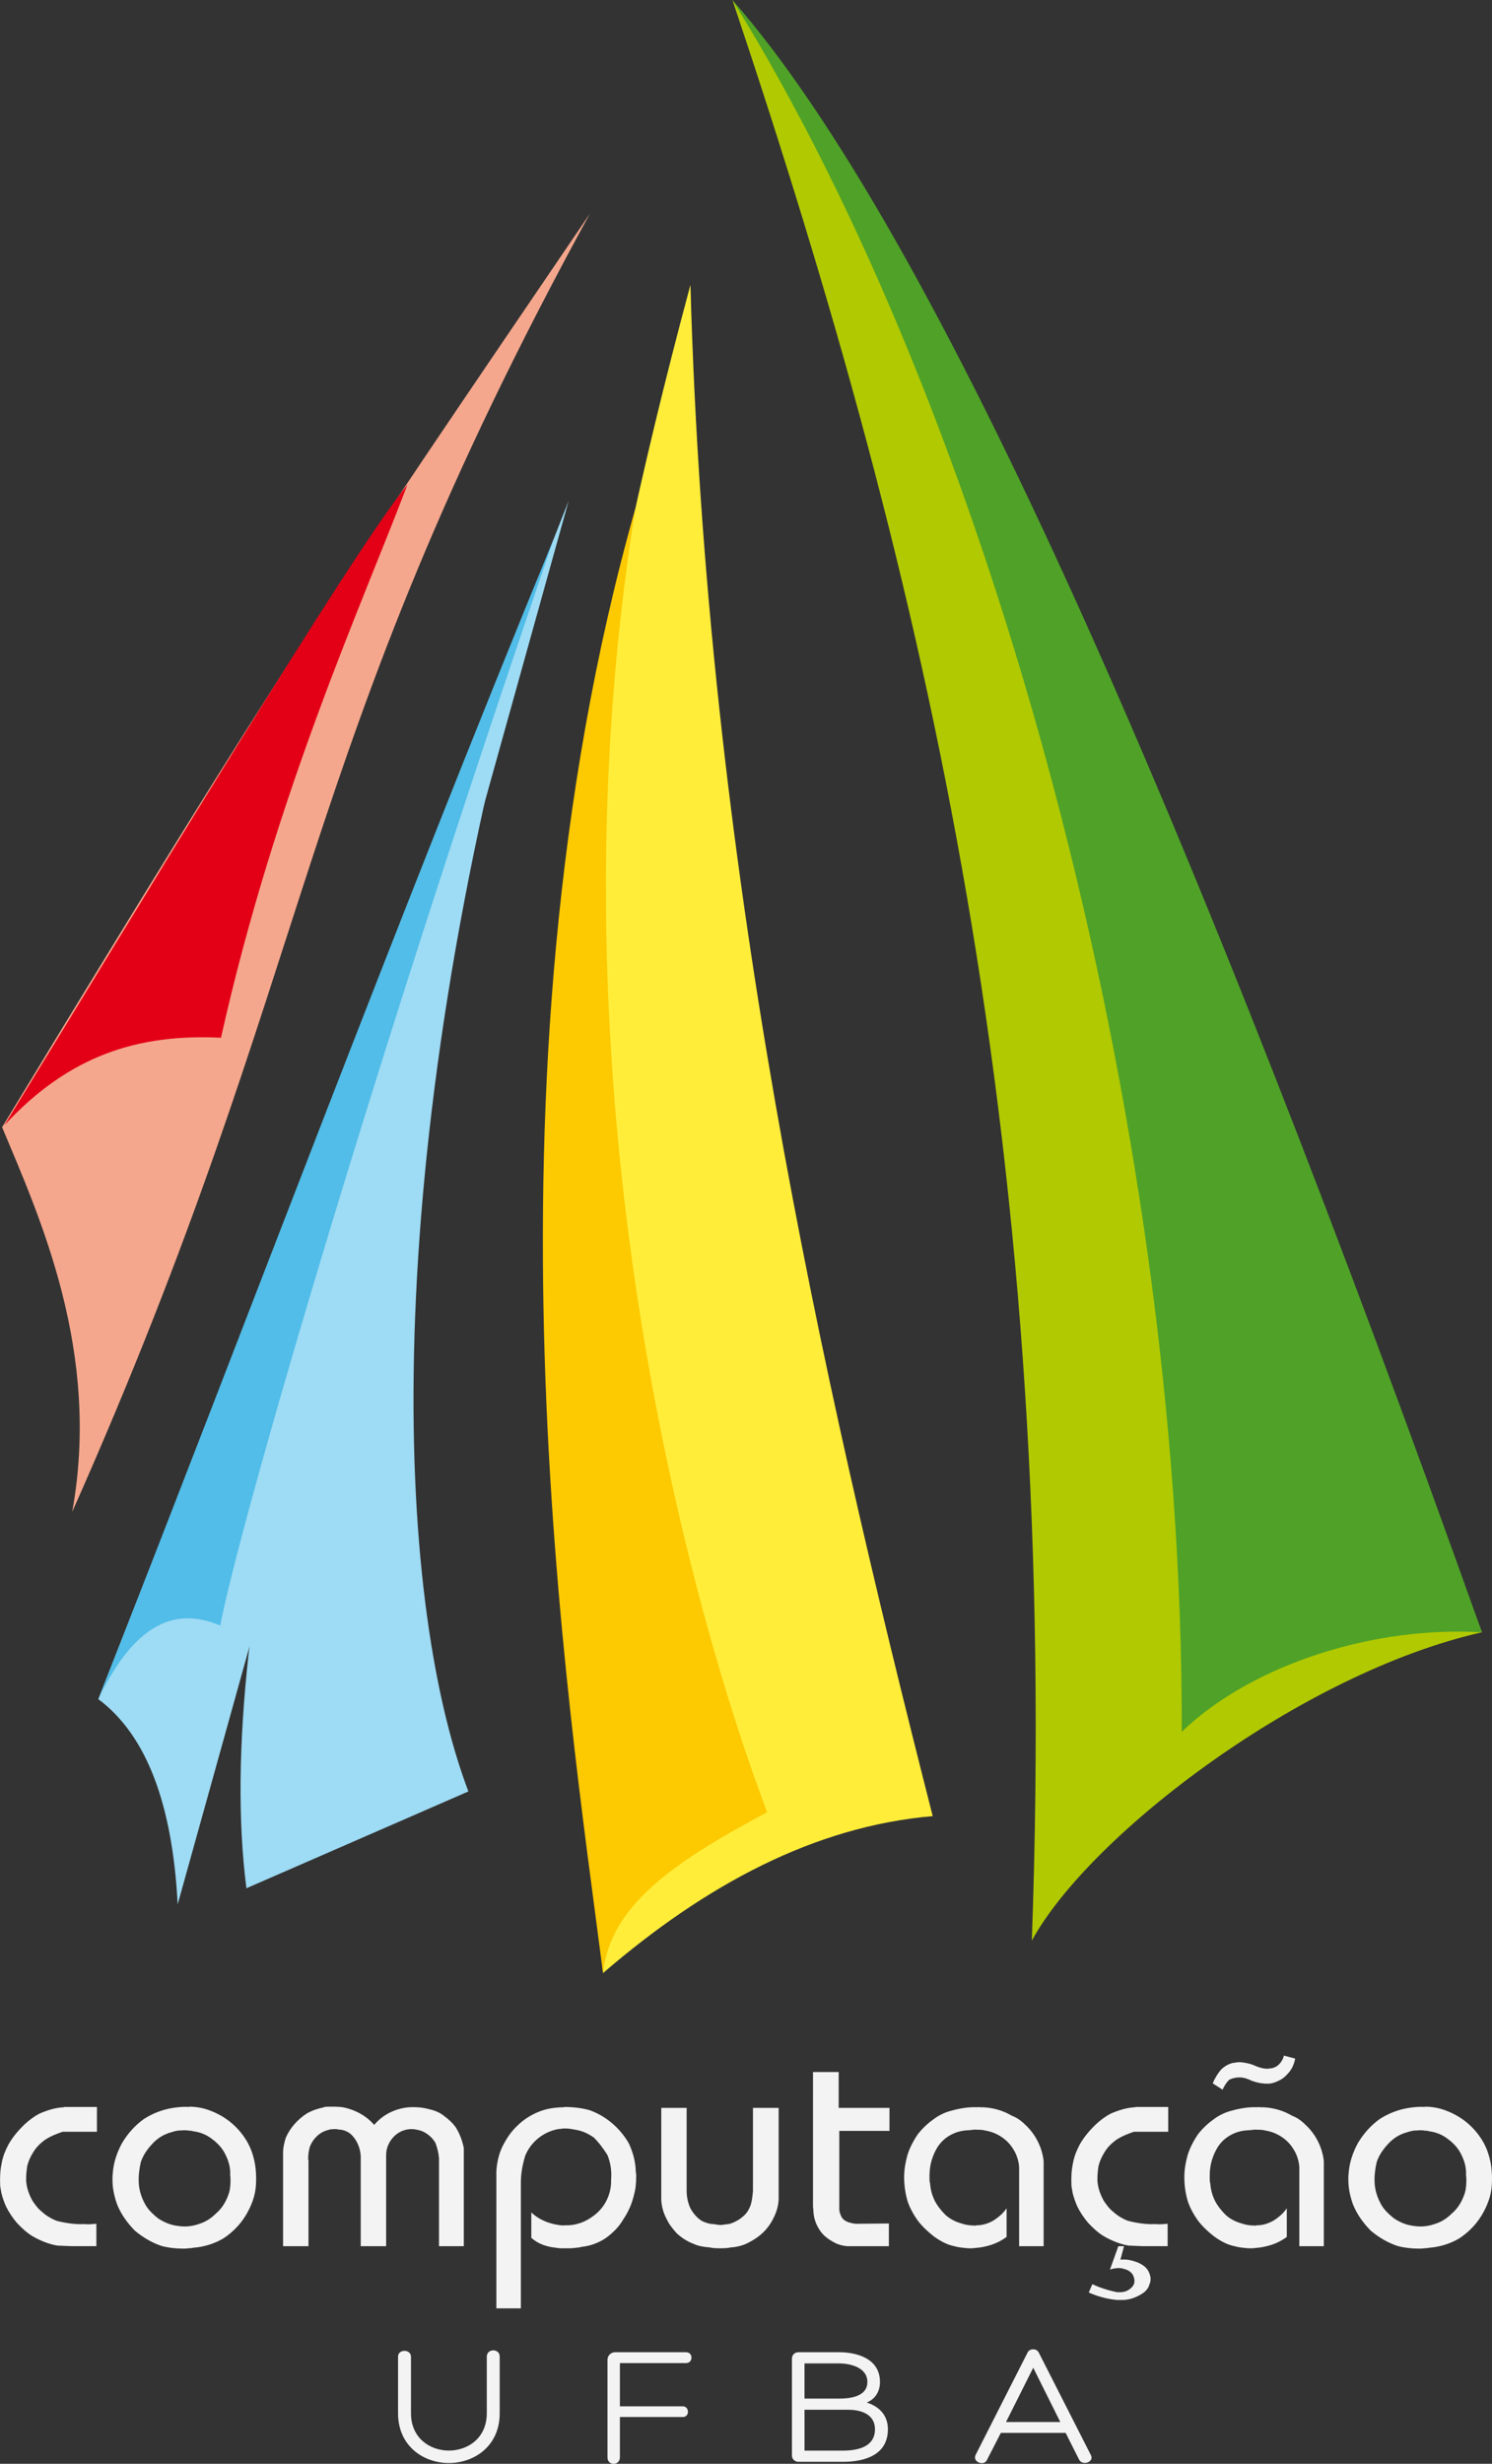 <?xml version="1.0" encoding="UTF-8" standalone="no"?>
<svg
   xmlns:dc="http://purl.org/dc/elements/1.1/"
   xmlns:cc="http://creativecommons.org/ns#"
   xmlns:rdf="http://www.w3.org/1999/02/22-rdf-syntax-ns#"
   xmlns:svg="http://www.w3.org/2000/svg"
   xmlns="http://www.w3.org/2000/svg"
   xmlns:sodipodi="http://sodipodi.sourceforge.net/DTD/sodipodi-0.dtd"
   xmlns:inkscape="http://www.inkscape.org/namespaces/inkscape"
   version="1.1"
   width="170.064"
   height="280.789"
   id="svg883"
   viewBox="0 0 170.064 280.789"
   sodipodi:docname="logo.cdr"
   inkscape:version="1.0.2 (e86c8708, 2021-01-15)">
  <rect x="0" y="0" width="170.064" height="280.789" fill="#333333" stroke="none"/>
  <defs
     id="defs887" />
  <sodipodi:namedview
     pagecolor="#ffffff"
     bordercolor="#666666"
     borderopacity="1"
     objecttolerance="10"
     gridtolerance="10"
     guidetolerance="10"
     inkscape:pageopacity="0"
     inkscape:pageshadow="2"
     inkscape:window-width="1440"
     inkscape:window-height="797"
     id="namedview885"
     showgrid="false"
     inkscape:zoom="1.6861111"
     inkscape:cx="79.694148"
     inkscape:cy="152.8492"
     inkscape:window-x="0"
     inkscape:window-y="25"
     inkscape:window-maximized="1"
     inkscape:current-layer="svg883"
     fit-margin-top="0"
     fit-margin-left="0"
     fit-margin-right="0"
     fit-margin-bottom="0" />
  <g
     id="Layer1000"
     style="fill:#f3f3f3;fill-opacity:1"
     transform="translate(-58.968,-39.605)">
    <path
       d="m 66.272,279.727 h 3.745 v 2.826 H 67.055 66.102 c -0.341,0.113 -0.67,0.238 -0.988,0.374 -0.318,0.136 -0.624,0.295 -0.919,0.477 -0.295,0.204 -0.562,0.426 -0.8,0.664 -0.238,0.238 -0.448,0.505 -0.63,0.8 -0.159,0.25 -0.301,0.516 -0.425,0.8 -0.125,0.283 -0.221,0.584 -0.29,0.902 -0.022,0.204 -0.045,0.409 -0.068,0.613 -0.023,0.204 -0.034,0.409 -0.034,0.613 0,0.113 0,0.222 0,0.324 0,0.102 0.012,0.21 0.034,0.323 0.045,0.341 0.125,0.67 0.238,0.987 0.113,0.318 0.25,0.625 0.409,0.919 0.159,0.25 0.329,0.488 0.511,0.715 0.181,0.227 0.386,0.431 0.613,0.613 0.25,0.227 0.516,0.426 0.8,0.596 0.284,0.17 0.574,0.312 0.868,0.425 0.522,0.136 1.044,0.238 1.567,0.306 0.522,0.068 1.044,0.091 1.567,0.068 0.227,0.022 0.46,0.028 0.698,0.017 0.238,-0.011 0.471,-0.029 0.698,-0.051 v 2.554 h -2.792 l -1.668,-0.068 c -0.499,-0.091 -0.982,-0.227 -1.447,-0.409 -0.465,-0.182 -0.914,-0.397 -1.345,-0.647 -0.341,-0.204 -0.664,-0.443 -0.97,-0.715 -0.306,-0.272 -0.596,-0.556 -0.868,-0.851 -0.227,-0.272 -0.443,-0.562 -0.647,-0.868 -0.204,-0.306 -0.386,-0.619 -0.544,-0.936 -0.114,-0.25 -0.216,-0.505 -0.306,-0.766 -0.091,-0.261 -0.171,-0.528 -0.238,-0.8 -0.022,-0.136 -0.045,-0.267 -0.068,-0.391 -0.023,-0.125 -0.045,-0.255 -0.068,-0.392 -0.022,-0.454 -0.022,-0.897 0,-1.328 0.023,-0.431 0.08,-0.863 0.171,-1.294 0.068,-0.386 0.17,-0.755 0.306,-1.107 0.136,-0.352 0.295,-0.698 0.476,-1.038 0.25,-0.431 0.533,-0.84 0.851,-1.226 0.318,-0.386 0.658,-0.749 1.022,-1.09 0.25,-0.227 0.505,-0.437 0.766,-0.63 0.261,-0.193 0.539,-0.369 0.834,-0.528 0.454,-0.204 0.919,-0.375 1.396,-0.511 0.477,-0.136 0.965,-0.216 1.464,-0.238 z m 14.233,-0.034 c 0.386,0 0.777,0.034 1.175,0.102 0.397,0.068 0.777,0.17 1.141,0.306 0.567,0.204 1.107,0.465 1.617,0.783 0.511,0.318 0.982,0.692 1.413,1.124 0.432,0.431 0.812,0.908 1.141,1.43 0.329,0.522 0.584,1.078 0.766,1.669 0.181,0.567 0.301,1.157 0.358,1.77 0.057,0.613 0.062,1.226 0.017,1.839 -0.045,0.59 -0.17,1.169 -0.374,1.737 -0.204,0.567 -0.465,1.112 -0.783,1.634 -0.318,0.522 -0.692,1.005 -1.124,1.447 -0.431,0.442 -0.908,0.834 -1.43,1.175 -0.499,0.295 -1.038,0.533 -1.617,0.715 -0.579,0.181 -1.163,0.295 -1.754,0.34 -0.113,0.023 -0.221,0.04 -0.323,0.051 -0.102,0.012 -0.21,0.017 -0.323,0.017 -0.113,0.022 -0.222,0.034 -0.324,0.034 -0.102,0 -0.21,0 -0.323,0 -0.386,0 -0.766,-0.023 -1.141,-0.068 -0.375,-0.045 -0.755,-0.113 -1.141,-0.204 -0.568,-0.182 -1.118,-0.425 -1.651,-0.732 -0.533,-0.306 -1.027,-0.653 -1.481,-1.039 -0.431,-0.431 -0.823,-0.902 -1.175,-1.413 -0.352,-0.511 -0.641,-1.05 -0.868,-1.618 -0.159,-0.454 -0.284,-0.908 -0.374,-1.362 -0.091,-0.454 -0.136,-0.919 -0.136,-1.396 0,-0.068 0,-0.136 0,-0.204 0,-0.068 0,-0.136 0,-0.204 0,-0.045 0.006,-0.102 0.017,-0.17 0.012,-0.068 0.017,-0.136 0.017,-0.204 0.045,-0.613 0.165,-1.215 0.358,-1.805 0.193,-0.59 0.437,-1.146 0.732,-1.668 0.318,-0.522 0.675,-1.005 1.073,-1.447 0.397,-0.442 0.846,-0.845 1.345,-1.209 0.522,-0.341 1.067,-0.619 1.634,-0.835 0.568,-0.216 1.147,-0.369 1.737,-0.46 0.295,-0.045 0.596,-0.079 0.902,-0.102 0.306,-0.022 0.607,-0.022 0.902,0 z m 0.409,2.758 c -0.091,0 -0.176,-0.006 -0.255,-0.017 -0.08,-0.011 -0.153,-0.017 -0.222,-0.017 -0.09,-0.023 -0.176,-0.034 -0.255,-0.034 -0.079,0 -0.165,0 -0.255,0 -0.113,0 -0.227,0.006 -0.34,0.017 -0.113,0.011 -0.227,0.017 -0.341,0.017 -0.113,0.022 -0.227,0.045 -0.341,0.068 -0.113,0.023 -0.227,0.057 -0.34,0.102 -0.454,0.114 -0.874,0.29 -1.26,0.528 -0.386,0.238 -0.738,0.539 -1.056,0.902 -0.272,0.295 -0.511,0.602 -0.715,0.919 -0.204,0.318 -0.374,0.67 -0.511,1.056 -0.09,0.386 -0.159,0.783 -0.204,1.192 -0.045,0.409 -0.057,0.817 -0.034,1.226 0.023,0.386 0.09,0.772 0.204,1.158 0.114,0.386 0.261,0.749 0.442,1.089 0.182,0.363 0.409,0.687 0.681,0.97 0.272,0.284 0.568,0.551 0.885,0.8 0.341,0.227 0.698,0.414 1.073,0.562 0.374,0.148 0.755,0.244 1.141,0.29 0.136,0.022 0.273,0.039 0.409,0.051 0.136,0.011 0.261,0.017 0.375,0.017 0.272,0 0.544,-0.022 0.817,-0.068 0.272,-0.045 0.533,-0.114 0.783,-0.204 0.386,-0.114 0.744,-0.273 1.073,-0.477 0.329,-0.204 0.641,-0.454 0.936,-0.749 0.295,-0.25 0.556,-0.545 0.783,-0.886 0.227,-0.34 0.409,-0.692 0.545,-1.055 0.114,-0.273 0.193,-0.545 0.238,-0.817 0.045,-0.273 0.068,-0.556 0.068,-0.851 0,-0.113 0,-0.233 0,-0.357 0,-0.125 -0.011,-0.244 -0.034,-0.358 0.023,-0.409 -0.011,-0.806 -0.102,-1.192 -0.091,-0.386 -0.227,-0.76 -0.409,-1.124 -0.182,-0.386 -0.409,-0.732 -0.681,-1.039 -0.272,-0.306 -0.568,-0.573 -0.885,-0.8 -0.318,-0.25 -0.664,-0.448 -1.038,-0.596 -0.375,-0.148 -0.766,-0.244 -1.175,-0.29 z m 14.983,-2.724 c 0.181,-0.022 0.369,-0.034 0.562,-0.034 0.193,0 0.369,0 0.528,0 0.182,0 0.363,0.006 0.545,0.017 0.181,0.011 0.352,0.028 0.511,0.051 0.704,0.136 1.362,0.374 1.975,0.715 0.613,0.341 1.147,0.772 1.601,1.294 0.499,-0.59 1.089,-1.055 1.77,-1.396 0.681,-0.341 1.408,-0.545 2.179,-0.613 0.409,-0.023 0.812,-0.017 1.209,0.017 0.397,0.034 0.789,0.108 1.175,0.222 0.318,0.068 0.613,0.164 0.885,0.289 0.273,0.125 0.522,0.278 0.749,0.46 0.25,0.182 0.488,0.381 0.715,0.596 0.227,0.216 0.431,0.448 0.613,0.698 0.227,0.363 0.414,0.738 0.562,1.124 0.148,0.386 0.267,0.794 0.357,1.226 v 11.203 h -2.826 v -10.011 c -0.023,-0.295 -0.068,-0.59 -0.136,-0.885 -0.068,-0.295 -0.159,-0.59 -0.272,-0.886 -0.227,-0.386 -0.528,-0.715 -0.902,-0.987 -0.374,-0.272 -0.789,-0.443 -1.243,-0.511 -0.09,-0.023 -0.181,-0.04 -0.272,-0.051 -0.091,-0.011 -0.193,-0.017 -0.306,-0.017 -0.341,0 -0.675,0.062 -1.005,0.187 -0.329,0.125 -0.63,0.312 -0.902,0.562 -0.295,0.273 -0.534,0.602 -0.715,0.988 -0.182,0.386 -0.273,0.794 -0.273,1.226 v 10.385 h -2.894 v -10.249 c -0.023,-0.477 -0.131,-0.936 -0.324,-1.379 -0.193,-0.442 -0.46,-0.823 -0.8,-1.141 -0.159,-0.136 -0.341,-0.25 -0.545,-0.341 -0.204,-0.091 -0.409,-0.148 -0.613,-0.17 -0.068,0 -0.13,-0.006 -0.187,-0.017 -0.057,-0.012 -0.108,-0.017 -0.153,-0.017 -0.045,-0.022 -0.096,-0.034 -0.153,-0.034 -0.057,0 -0.119,0 -0.187,0 -0.136,0 -0.267,0.006 -0.392,0.017 -0.125,0.011 -0.244,0.04 -0.357,0.085 -0.477,0.113 -0.896,0.34 -1.26,0.681 -0.363,0.341 -0.635,0.738 -0.817,1.192 -0.068,0.227 -0.119,0.448 -0.153,0.664 -0.034,0.215 -0.051,0.448 -0.051,0.698 0,0.023 0,0.057 0,0.102 0,0.045 0.012,0.079 0.034,0.102 0,0.045 0,0.085 0,0.119 0,0.034 0,0.074 0,0.119 v 9.568 h -2.894 v -10.624 c 0,-0.295 0.029,-0.585 0.085,-0.868 0.057,-0.284 0.131,-0.573 0.221,-0.868 0.25,-0.567 0.579,-1.084 0.988,-1.549 0.409,-0.466 0.874,-0.868 1.396,-1.209 0.318,-0.182 0.641,-0.329 0.971,-0.443 0.329,-0.113 0.664,-0.204 1.005,-0.272 z m 27.377,0 c 0.499,0 0.993,0.029 1.481,0.085 0.488,0.057 0.97,0.153 1.447,0.29 0.931,0.34 1.776,0.834 2.537,1.481 0.76,0.647 1.391,1.402 1.89,2.264 0.204,0.431 0.375,0.879 0.511,1.345 0.136,0.465 0.227,0.948 0.272,1.448 0,0.09 0.006,0.181 0.017,0.272 0.011,0.091 0.017,0.181 0.017,0.272 0.022,0.091 0.034,0.182 0.034,0.273 0,0.09 0,0.181 0,0.272 0,0.341 -0.017,0.675 -0.051,1.005 -0.034,0.329 -0.097,0.652 -0.187,0.97 -0.114,0.499 -0.273,0.987 -0.477,1.464 -0.204,0.477 -0.454,0.931 -0.749,1.362 -0.249,0.431 -0.544,0.823 -0.885,1.175 -0.341,0.352 -0.715,0.675 -1.124,0.97 -0.409,0.272 -0.845,0.494 -1.311,0.664 -0.465,0.17 -0.936,0.278 -1.413,0.323 -0.136,0.045 -0.278,0.074 -0.426,0.085 -0.147,0.011 -0.3,0.029 -0.46,0.051 -0.159,0.022 -0.312,0.034 -0.46,0.034 -0.147,0 -0.289,0 -0.425,0 -0.091,0 -0.187,0 -0.29,0 -0.102,0 -0.198,0 -0.289,0 -0.113,0 -0.216,-0.006 -0.306,-0.017 -0.091,-0.011 -0.193,-0.028 -0.306,-0.051 -0.522,-0.045 -1.022,-0.159 -1.498,-0.34 -0.477,-0.182 -0.908,-0.443 -1.294,-0.783 v -2.894 c 0.363,0.34 0.76,0.619 1.192,0.834 0.431,0.216 0.886,0.38 1.362,0.494 0.227,0.045 0.448,0.085 0.664,0.119 0.215,0.034 0.437,0.04 0.664,0.017 0.114,0 0.221,0 0.323,0 0.102,0 0.21,-0.011 0.324,-0.034 0.091,0 0.193,-0.012 0.306,-0.034 0.113,-0.022 0.216,-0.045 0.306,-0.068 0.386,-0.091 0.743,-0.222 1.073,-0.392 0.329,-0.17 0.641,-0.369 0.936,-0.596 0.636,-0.477 1.124,-1.073 1.464,-1.788 0.34,-0.715 0.499,-1.458 0.477,-2.23 0.045,-0.499 0.034,-0.988 -0.034,-1.464 -0.068,-0.477 -0.193,-0.942 -0.374,-1.396 -0.227,-0.363 -0.471,-0.715 -0.732,-1.056 -0.261,-0.341 -0.539,-0.658 -0.835,-0.954 -0.295,-0.204 -0.601,-0.38 -0.919,-0.528 -0.318,-0.148 -0.658,-0.255 -1.022,-0.323 -0.227,-0.045 -0.448,-0.085 -0.664,-0.119 -0.215,-0.034 -0.437,-0.051 -0.664,-0.051 -0.068,0 -0.136,0 -0.204,0 -0.068,0 -0.125,0.011 -0.17,0.034 -0.068,0 -0.136,0.006 -0.204,0.017 -0.068,0.011 -0.136,0.017 -0.204,0.017 -0.84,0.159 -1.589,0.499 -2.247,1.022 -0.658,0.522 -1.158,1.18 -1.498,1.975 -0.159,0.499 -0.284,1.01 -0.375,1.532 -0.09,0.522 -0.136,1.056 -0.136,1.601 v 14.301 h -2.792 v -15.596 c 0.023,-0.476 0.091,-0.959 0.204,-1.447 0.114,-0.488 0.272,-0.948 0.477,-1.379 0.227,-0.454 0.477,-0.88 0.749,-1.277 0.272,-0.397 0.59,-0.766 0.954,-1.107 0.34,-0.34 0.721,-0.647 1.141,-0.919 0.42,-0.272 0.857,-0.499 1.311,-0.681 0.454,-0.182 0.925,-0.312 1.413,-0.392 0.488,-0.079 0.982,-0.119 1.481,-0.119 z m 11.067,0.102 h 2.894 v 9.466 c 0,0.34 0.034,0.67 0.102,0.987 0.068,0.318 0.171,0.635 0.306,0.954 0.159,0.295 0.346,0.568 0.562,0.817 0.216,0.25 0.46,0.465 0.732,0.647 0.227,0.114 0.46,0.204 0.698,0.273 0.238,0.068 0.471,0.102 0.698,0.102 0.136,0.022 0.272,0.045 0.409,0.068 0.136,0.022 0.272,0.034 0.409,0.034 0.182,-0.023 0.357,-0.045 0.528,-0.068 0.171,-0.022 0.335,-0.045 0.494,-0.068 0.272,-0.091 0.534,-0.204 0.783,-0.341 0.25,-0.136 0.477,-0.295 0.681,-0.476 0.227,-0.182 0.414,-0.392 0.562,-0.63 0.147,-0.238 0.267,-0.494 0.357,-0.766 0.068,-0.25 0.119,-0.499 0.153,-0.749 0.034,-0.25 0.062,-0.499 0.085,-0.749 v -9.5 h 2.929 v 10.454 c -0.023,0.363 -0.08,0.709 -0.171,1.038 -0.09,0.329 -0.216,0.653 -0.374,0.97 -0.136,0.295 -0.301,0.585 -0.494,0.868 -0.193,0.284 -0.414,0.551 -0.664,0.8 -0.249,0.25 -0.522,0.477 -0.817,0.681 -0.295,0.204 -0.601,0.386 -0.919,0.545 -0.295,0.159 -0.613,0.284 -0.953,0.374 -0.341,0.091 -0.693,0.148 -1.056,0.171 -0.204,0.045 -0.409,0.074 -0.613,0.085 -0.204,0.012 -0.409,0.017 -0.613,0.017 -0.204,0 -0.409,-0.006 -0.613,-0.017 -0.204,-0.011 -0.397,-0.039 -0.579,-0.085 -0.318,-0.023 -0.63,-0.063 -0.937,-0.119 -0.306,-0.057 -0.607,-0.153 -0.902,-0.289 -0.363,-0.136 -0.704,-0.306 -1.022,-0.511 -0.318,-0.204 -0.613,-0.431 -0.885,-0.681 -0.227,-0.25 -0.442,-0.511 -0.647,-0.783 -0.204,-0.272 -0.375,-0.556 -0.511,-0.851 -0.182,-0.34 -0.324,-0.692 -0.426,-1.055 -0.102,-0.363 -0.165,-0.738 -0.187,-1.124 z m 17.298,-4.086 h 2.928 v 4.086 h 5.788 v 2.622 h -5.721 v 8.955 c 0,0.068 0.006,0.119 0.017,0.153 0.011,0.034 0.017,0.074 0.017,0.119 0.045,0.182 0.108,0.352 0.187,0.511 0.079,0.159 0.187,0.295 0.323,0.409 0.182,0.136 0.392,0.238 0.63,0.306 0.238,0.068 0.471,0.114 0.698,0.136 l 3.78,-0.034 v 2.588 h -4.733 c -0.295,-0.022 -0.59,-0.08 -0.885,-0.17 -0.295,-0.091 -0.567,-0.216 -0.817,-0.375 -0.295,-0.159 -0.573,-0.352 -0.834,-0.579 -0.261,-0.227 -0.483,-0.488 -0.664,-0.783 -0.159,-0.25 -0.29,-0.505 -0.392,-0.766 -0.102,-0.261 -0.176,-0.528 -0.221,-0.8 -0.023,-0.136 -0.04,-0.267 -0.051,-0.392 -0.012,-0.125 -0.017,-0.244 -0.017,-0.358 -0.022,-0.113 -0.034,-0.232 -0.034,-0.357 0,-0.125 0,-0.255 0,-0.391 z m 18.796,3.984 c 0.091,0.023 0.187,0.034 0.29,0.034 0.102,0 0.199,0 0.289,0 0.568,0.022 1.13,0.113 1.685,0.272 0.556,0.159 1.084,0.386 1.583,0.681 0.295,0.113 0.568,0.255 0.817,0.425 0.25,0.17 0.488,0.369 0.715,0.596 0.59,0.545 1.067,1.175 1.43,1.89 0.364,0.715 0.59,1.47 0.681,2.264 v 9.704 h -2.792 v -9.024 c -0.022,-0.318 -0.085,-0.647 -0.187,-0.987 -0.102,-0.341 -0.244,-0.658 -0.425,-0.954 -0.341,-0.59 -0.794,-1.078 -1.362,-1.464 -0.568,-0.386 -1.192,-0.636 -1.873,-0.749 -0.159,-0.045 -0.335,-0.074 -0.528,-0.085 -0.193,-0.011 -0.38,-0.017 -0.562,-0.017 -0.068,0 -0.142,0 -0.221,0 -0.079,0 -0.153,0.011 -0.221,0.034 -0.068,0 -0.142,0.006 -0.222,0.017 -0.079,0.011 -0.153,0.017 -0.221,0.017 -0.704,0.023 -1.362,0.199 -1.975,0.528 -0.613,0.329 -1.112,0.789 -1.498,1.379 -0.295,0.476 -0.522,0.987 -0.681,1.532 -0.159,0.545 -0.238,1.112 -0.238,1.702 0,0.068 0,0.142 0,0.221 0,0.08 0,0.165 0,0.255 0,0.091 0.006,0.176 0.017,0.255 0.012,0.08 0.029,0.153 0.051,0.222 0.023,0.34 0.08,0.675 0.171,1.004 0.09,0.329 0.215,0.653 0.374,0.971 0.159,0.295 0.341,0.574 0.545,0.835 0.204,0.261 0.42,0.505 0.647,0.732 0.25,0.227 0.522,0.42 0.817,0.579 0.295,0.159 0.602,0.284 0.919,0.375 0.25,0.09 0.511,0.159 0.783,0.204 0.272,0.045 0.544,0.068 0.817,0.068 0.045,0 0.085,0 0.119,0 0.034,0 0.062,-0.011 0.085,-0.034 0.045,0 0.085,0 0.119,0 0.034,0 0.062,0 0.085,0 0.318,-0.022 0.619,-0.079 0.902,-0.17 0.284,-0.091 0.562,-0.216 0.835,-0.374 0.295,-0.182 0.573,-0.392 0.834,-0.63 0.261,-0.238 0.483,-0.493 0.664,-0.766 v 3.269 c -0.522,0.386 -1.089,0.681 -1.702,0.886 -0.613,0.204 -1.249,0.329 -1.907,0.374 -0.136,0.022 -0.267,0.034 -0.391,0.034 -0.125,0 -0.255,0 -0.392,0 -0.272,-0.023 -0.539,-0.051 -0.8,-0.085 -0.261,-0.034 -0.516,-0.085 -0.766,-0.153 -0.431,-0.091 -0.845,-0.238 -1.243,-0.443 -0.397,-0.204 -0.777,-0.442 -1.141,-0.715 -0.318,-0.25 -0.625,-0.516 -0.919,-0.8 -0.295,-0.284 -0.567,-0.585 -0.817,-0.902 -0.25,-0.341 -0.477,-0.698 -0.681,-1.073 -0.204,-0.374 -0.374,-0.755 -0.511,-1.141 -0.136,-0.454 -0.238,-0.914 -0.306,-1.379 -0.068,-0.466 -0.102,-0.937 -0.102,-1.413 0,-0.431 0.034,-0.857 0.102,-1.277 0.068,-0.42 0.159,-0.834 0.273,-1.243 0.136,-0.431 0.306,-0.846 0.511,-1.243 0.204,-0.397 0.431,-0.777 0.681,-1.141 0.25,-0.318 0.516,-0.613 0.8,-0.885 0.284,-0.273 0.584,-0.522 0.902,-0.749 0.318,-0.25 0.664,-0.465 1.039,-0.647 0.374,-0.181 0.755,-0.318 1.141,-0.409 0.477,-0.136 0.965,-0.238 1.464,-0.306 0.499,-0.068 0.999,-0.091 1.498,-0.068 z m 16.004,15.868 h 0.647 l -0.409,1.532 c 0.25,-0.023 0.493,-0.023 0.732,0 0.238,0.022 0.471,0.068 0.698,0.136 0.25,0.068 0.482,0.153 0.698,0.255 0.216,0.102 0.426,0.232 0.63,0.391 0.159,0.136 0.289,0.29 0.391,0.46 0.102,0.171 0.176,0.346 0.222,0.528 0.022,0.068 0.04,0.136 0.051,0.204 0.011,0.068 0.017,0.148 0.017,0.238 0,0.114 -0.011,0.222 -0.034,0.324 -0.022,0.102 -0.057,0.199 -0.102,0.289 -0.045,0.182 -0.13,0.358 -0.255,0.528 -0.125,0.17 -0.267,0.312 -0.425,0.425 -0.386,0.272 -0.806,0.483 -1.26,0.63 -0.454,0.148 -0.919,0.21 -1.396,0.187 -0.068,0 -0.13,0 -0.187,0 -0.057,0 -0.108,0 -0.153,0 -0.045,0 -0.096,-0.006 -0.153,-0.017 -0.057,-0.011 -0.119,-0.017 -0.187,-0.017 -0.499,-0.068 -0.993,-0.17 -1.481,-0.306 -0.488,-0.136 -0.959,-0.306 -1.413,-0.511 l 0.409,-0.953 c 0.431,0.204 0.874,0.38 1.328,0.528 0.454,0.148 0.908,0.267 1.362,0.358 0.068,0.022 0.136,0.034 0.204,0.034 0.068,0 0.136,0 0.204,0 0.136,0 0.272,-0.012 0.409,-0.034 0.136,-0.023 0.261,-0.057 0.374,-0.102 0.159,-0.068 0.301,-0.153 0.425,-0.255 0.125,-0.102 0.233,-0.21 0.324,-0.323 0.022,-0.045 0.045,-0.091 0.068,-0.136 0.023,-0.045 0.045,-0.091 0.068,-0.136 0,-0.045 0.006,-0.09 0.017,-0.136 0.011,-0.045 0.017,-0.091 0.017,-0.136 0,-0.159 -0.022,-0.306 -0.068,-0.443 -0.045,-0.136 -0.102,-0.261 -0.171,-0.374 -0.09,-0.113 -0.198,-0.216 -0.323,-0.306 -0.125,-0.091 -0.255,-0.159 -0.392,-0.204 -0.136,-0.045 -0.272,-0.085 -0.409,-0.119 -0.136,-0.034 -0.283,-0.051 -0.442,-0.051 -0.045,0 -0.097,0 -0.153,0 -0.057,0 -0.108,0.011 -0.153,0.034 -0.068,0 -0.131,0.006 -0.187,0.017 -0.057,0.011 -0.108,0.017 -0.153,0.017 -0.045,0.022 -0.097,0.04 -0.153,0.051 -0.057,0.011 -0.119,0.029 -0.187,0.051 z m 1.941,-15.868 h 3.745 v 2.826 h -2.962 -0.953 c -0.341,0.113 -0.67,0.238 -0.988,0.374 -0.318,0.136 -0.624,0.295 -0.919,0.477 -0.295,0.204 -0.562,0.426 -0.8,0.664 -0.238,0.238 -0.448,0.505 -0.63,0.8 -0.159,0.25 -0.301,0.516 -0.425,0.8 -0.125,0.283 -0.221,0.584 -0.29,0.902 -0.022,0.204 -0.045,0.409 -0.068,0.613 -0.023,0.204 -0.034,0.409 -0.034,0.613 0,0.113 0,0.222 0,0.324 0,0.102 0.012,0.21 0.034,0.323 0.045,0.341 0.125,0.67 0.238,0.987 0.113,0.318 0.25,0.625 0.409,0.919 0.159,0.25 0.329,0.488 0.511,0.715 0.181,0.227 0.386,0.431 0.613,0.613 0.25,0.227 0.516,0.426 0.8,0.596 0.284,0.17 0.574,0.312 0.868,0.425 0.522,0.136 1.044,0.238 1.567,0.306 0.522,0.068 1.044,0.091 1.567,0.068 0.227,0.022 0.46,0.028 0.698,0.017 0.238,-0.011 0.471,-0.029 0.698,-0.051 v 2.554 h -2.792 l -1.668,-0.068 c -0.499,-0.091 -0.982,-0.227 -1.447,-0.409 -0.465,-0.182 -0.914,-0.397 -1.345,-0.647 -0.341,-0.204 -0.664,-0.443 -0.97,-0.715 -0.306,-0.272 -0.596,-0.556 -0.868,-0.851 -0.227,-0.272 -0.443,-0.562 -0.647,-0.868 -0.204,-0.306 -0.386,-0.619 -0.544,-0.936 -0.114,-0.25 -0.216,-0.505 -0.306,-0.766 -0.091,-0.261 -0.171,-0.528 -0.238,-0.8 -0.022,-0.136 -0.045,-0.267 -0.068,-0.391 -0.023,-0.125 -0.045,-0.255 -0.068,-0.392 -0.022,-0.454 -0.022,-0.897 0,-1.328 0.023,-0.431 0.08,-0.863 0.171,-1.294 0.068,-0.386 0.17,-0.755 0.306,-1.107 0.136,-0.352 0.295,-0.698 0.476,-1.038 0.25,-0.431 0.533,-0.84 0.851,-1.226 0.318,-0.386 0.658,-0.749 1.022,-1.09 0.25,-0.227 0.505,-0.437 0.766,-0.63 0.261,-0.193 0.539,-0.369 0.834,-0.528 0.454,-0.204 0.919,-0.375 1.396,-0.511 0.477,-0.136 0.965,-0.216 1.464,-0.238 z"
       style="fill:#f3f3f3;fill-opacity:1;fill-rule:evenodd"
       id="path858" />
    <path
       d="m 202.374,279.727 c 0.091,0.023 0.187,0.034 0.289,0.034 0.102,0 0.199,0 0.289,0 0.568,0.022 1.13,0.113 1.685,0.272 0.556,0.159 1.084,0.386 1.583,0.681 0.295,0.113 0.568,0.255 0.817,0.425 0.25,0.17 0.488,0.369 0.715,0.596 0.59,0.545 1.067,1.175 1.43,1.89 0.364,0.715 0.59,1.47 0.681,2.264 v 9.704 h -2.792 v -9.024 c -0.022,-0.318 -0.085,-0.647 -0.187,-0.987 -0.102,-0.341 -0.244,-0.658 -0.425,-0.954 -0.341,-0.59 -0.794,-1.078 -1.362,-1.464 -0.568,-0.386 -1.192,-0.636 -1.873,-0.749 -0.159,-0.045 -0.335,-0.074 -0.528,-0.085 -0.193,-0.011 -0.38,-0.017 -0.562,-0.017 -0.068,0 -0.142,0 -0.221,0 -0.079,0 -0.153,0.011 -0.221,0.034 -0.068,0 -0.142,0.006 -0.222,0.017 -0.079,0.011 -0.153,0.017 -0.221,0.017 -0.704,0.023 -1.362,0.199 -1.975,0.528 -0.613,0.329 -1.112,0.789 -1.498,1.379 -0.295,0.476 -0.522,0.987 -0.681,1.532 -0.159,0.545 -0.238,1.112 -0.238,1.702 0,0.068 0,0.142 0,0.221 0,0.08 0,0.165 0,0.255 0,0.091 0.006,0.176 0.017,0.255 0.012,0.08 0.029,0.153 0.051,0.222 0.023,0.34 0.08,0.675 0.171,1.004 0.09,0.329 0.216,0.653 0.374,0.971 0.159,0.295 0.341,0.574 0.545,0.835 0.204,0.261 0.42,0.505 0.647,0.732 0.25,0.227 0.522,0.42 0.817,0.579 0.295,0.159 0.602,0.284 0.919,0.375 0.25,0.09 0.511,0.159 0.783,0.204 0.272,0.045 0.545,0.068 0.817,0.068 0.045,0 0.085,0 0.119,0 0.034,0 0.062,-0.011 0.085,-0.034 0.045,0 0.085,0 0.119,0 0.034,0 0.062,0 0.085,0 0.318,-0.022 0.619,-0.079 0.902,-0.17 0.284,-0.091 0.562,-0.216 0.835,-0.374 0.295,-0.182 0.573,-0.392 0.834,-0.63 0.261,-0.238 0.483,-0.493 0.664,-0.766 v 3.269 c -0.522,0.386 -1.089,0.681 -1.702,0.886 -0.613,0.204 -1.249,0.329 -1.907,0.374 -0.136,0.022 -0.267,0.034 -0.391,0.034 -0.125,0 -0.255,0 -0.392,0 -0.272,-0.023 -0.539,-0.051 -0.8,-0.085 -0.261,-0.034 -0.516,-0.085 -0.766,-0.153 -0.431,-0.091 -0.845,-0.238 -1.243,-0.443 -0.397,-0.204 -0.777,-0.442 -1.141,-0.715 -0.318,-0.25 -0.625,-0.516 -0.919,-0.8 -0.295,-0.284 -0.568,-0.585 -0.817,-0.902 -0.25,-0.341 -0.477,-0.698 -0.681,-1.073 -0.204,-0.374 -0.374,-0.755 -0.511,-1.141 -0.136,-0.454 -0.238,-0.914 -0.306,-1.379 -0.068,-0.466 -0.102,-0.937 -0.102,-1.413 0,-0.431 0.034,-0.857 0.102,-1.277 0.068,-0.42 0.159,-0.834 0.273,-1.243 0.136,-0.431 0.306,-0.846 0.511,-1.243 0.204,-0.397 0.431,-0.777 0.681,-1.141 0.25,-0.318 0.516,-0.613 0.8,-0.885 0.283,-0.273 0.584,-0.522 0.902,-0.749 0.318,-0.25 0.664,-0.465 1.039,-0.647 0.374,-0.181 0.755,-0.318 1.141,-0.409 0.477,-0.136 0.965,-0.238 1.464,-0.306 0.499,-0.068 0.999,-0.091 1.498,-0.068 z m 2.928,-5.857 1.294,0.341 c -0.068,0.363 -0.176,0.693 -0.324,0.987 -0.147,0.295 -0.346,0.568 -0.596,0.817 -0.136,0.159 -0.29,0.301 -0.46,0.426 -0.171,0.125 -0.357,0.233 -0.562,0.323 -0.182,0.091 -0.375,0.164 -0.579,0.221 -0.204,0.057 -0.409,0.085 -0.613,0.085 -0.318,0 -0.63,-0.028 -0.936,-0.085 -0.306,-0.057 -0.607,-0.142 -0.902,-0.255 -0.227,-0.113 -0.454,-0.204 -0.681,-0.272 -0.227,-0.068 -0.465,-0.102 -0.715,-0.102 -0.204,0 -0.403,0.023 -0.596,0.068 -0.193,0.045 -0.38,0.114 -0.562,0.204 -0.159,0.159 -0.3,0.335 -0.425,0.528 -0.125,0.193 -0.233,0.391 -0.323,0.596 l -1.124,-0.715 c 0.09,-0.227 0.204,-0.46 0.34,-0.698 0.136,-0.238 0.284,-0.46 0.443,-0.664 0.136,-0.182 0.295,-0.341 0.477,-0.477 0.182,-0.136 0.375,-0.249 0.579,-0.34 0.113,-0.045 0.221,-0.085 0.323,-0.119 0.102,-0.034 0.21,-0.051 0.323,-0.051 0.091,-0.022 0.193,-0.039 0.306,-0.051 0.114,-0.011 0.216,-0.017 0.306,-0.017 0.318,0.023 0.625,0.068 0.919,0.136 0.295,0.068 0.59,0.17 0.886,0.306 0.204,0.091 0.425,0.164 0.664,0.221 0.238,0.057 0.471,0.085 0.698,0.085 0.045,0 0.08,0 0.102,0 0.023,0 0.045,-0.011 0.068,-0.034 0.045,0 0.079,0 0.102,0 0.022,0 0.045,0 0.068,0 0.159,-0.022 0.306,-0.062 0.443,-0.119 0.136,-0.057 0.261,-0.131 0.374,-0.222 0.182,-0.159 0.329,-0.329 0.443,-0.511 0.113,-0.181 0.193,-0.374 0.238,-0.579 z m 16.072,5.823 c 0.386,0 0.777,0.034 1.175,0.102 0.397,0.068 0.777,0.17 1.141,0.306 0.568,0.204 1.107,0.465 1.618,0.783 0.511,0.318 0.982,0.692 1.413,1.124 0.431,0.431 0.812,0.908 1.141,1.43 0.329,0.522 0.584,1.078 0.766,1.669 0.181,0.567 0.301,1.157 0.357,1.77 0.057,0.613 0.062,1.226 0.017,1.839 -0.045,0.59 -0.17,1.169 -0.374,1.737 -0.204,0.567 -0.465,1.112 -0.783,1.634 -0.318,0.522 -0.692,1.005 -1.124,1.447 -0.431,0.442 -0.908,0.834 -1.43,1.175 -0.499,0.295 -1.038,0.533 -1.617,0.715 -0.579,0.181 -1.163,0.295 -1.754,0.34 -0.114,0.023 -0.221,0.04 -0.323,0.051 -0.102,0.012 -0.21,0.017 -0.323,0.017 -0.114,0.022 -0.222,0.034 -0.324,0.034 -0.102,0 -0.21,0 -0.323,0 -0.386,0 -0.766,-0.023 -1.141,-0.068 -0.375,-0.045 -0.755,-0.113 -1.141,-0.204 -0.567,-0.182 -1.118,-0.425 -1.651,-0.732 -0.533,-0.306 -1.027,-0.653 -1.481,-1.039 -0.431,-0.431 -0.823,-0.902 -1.175,-1.413 -0.352,-0.511 -0.641,-1.05 -0.868,-1.618 -0.159,-0.454 -0.284,-0.908 -0.374,-1.362 -0.091,-0.454 -0.136,-0.919 -0.136,-1.396 0,-0.068 0,-0.136 0,-0.204 0,-0.068 0,-0.136 0,-0.204 0,-0.045 0.006,-0.102 0.017,-0.17 0.012,-0.068 0.017,-0.136 0.017,-0.204 0.045,-0.613 0.165,-1.215 0.357,-1.805 0.193,-0.59 0.437,-1.146 0.732,-1.668 0.318,-0.522 0.675,-1.005 1.073,-1.447 0.397,-0.442 0.846,-0.845 1.345,-1.209 0.522,-0.341 1.067,-0.619 1.635,-0.835 0.568,-0.216 1.147,-0.369 1.737,-0.46 0.295,-0.045 0.596,-0.079 0.902,-0.102 0.306,-0.022 0.607,-0.022 0.902,0 z m 0.409,2.758 c -0.091,0 -0.176,-0.006 -0.255,-0.017 -0.08,-0.011 -0.153,-0.017 -0.222,-0.017 -0.09,-0.023 -0.176,-0.034 -0.255,-0.034 -0.079,0 -0.165,0 -0.255,0 -0.113,0 -0.227,0.006 -0.34,0.017 -0.113,0.011 -0.227,0.017 -0.341,0.017 -0.113,0.022 -0.227,0.045 -0.341,0.068 -0.114,0.023 -0.227,0.057 -0.34,0.102 -0.454,0.114 -0.874,0.29 -1.26,0.528 -0.386,0.238 -0.738,0.539 -1.056,0.902 -0.272,0.295 -0.511,0.602 -0.715,0.919 -0.204,0.318 -0.374,0.67 -0.511,1.056 -0.09,0.386 -0.159,0.783 -0.204,1.192 -0.045,0.409 -0.057,0.817 -0.034,1.226 0.022,0.386 0.09,0.772 0.204,1.158 0.113,0.386 0.261,0.749 0.442,1.089 0.182,0.363 0.409,0.687 0.681,0.97 0.272,0.284 0.567,0.551 0.885,0.8 0.341,0.227 0.698,0.414 1.073,0.562 0.374,0.148 0.755,0.244 1.141,0.29 0.136,0.022 0.273,0.039 0.409,0.051 0.136,0.011 0.261,0.017 0.375,0.017 0.272,0 0.545,-0.022 0.817,-0.068 0.272,-0.045 0.533,-0.114 0.783,-0.204 0.386,-0.114 0.744,-0.273 1.073,-0.477 0.329,-0.204 0.641,-0.454 0.936,-0.749 0.295,-0.25 0.556,-0.545 0.783,-0.886 0.227,-0.34 0.409,-0.692 0.544,-1.055 0.114,-0.273 0.193,-0.545 0.238,-0.817 0.045,-0.273 0.068,-0.556 0.068,-0.851 0,-0.113 0,-0.233 0,-0.357 0,-0.125 -0.011,-0.244 -0.034,-0.358 0.022,-0.409 -0.011,-0.806 -0.102,-1.192 -0.091,-0.386 -0.227,-0.76 -0.409,-1.124 -0.182,-0.386 -0.409,-0.732 -0.681,-1.039 -0.272,-0.306 -0.568,-0.573 -0.885,-0.8 -0.318,-0.25 -0.664,-0.448 -1.038,-0.596 -0.375,-0.148 -0.766,-0.244 -1.175,-0.29 z"
       style="fill:#f3f3f3;fill-opacity:1;fill-rule:evenodd"
       id="path860" />
  </g>
  <path
     d="m 64.82,57.069 -44.568,159.961 c -0.584,-11.228 -3.461,-19.22 -9.046,-23.387 z"
     style="fill:#9edbf4;fill-rule:evenodd"
     id="path863" />
  <path
     d="m 63.143,61.341 c -18.488,44.962 -34.837,88.803 -51.938,132.302 4.556,-9.555 9.528,-10.261 13.9,-8.379 1.716,-9.366 15.521,-58.331 38.037,-123.923 z"
     style="fill:#51bde8;fill-rule:evenodd"
     id="path865" />
  <path
     d="m 61.183,67.809 c -23.105,66.103 -37.055,116.582 -33.095,147.385 l 25.302,-11.032 c -8.423,-22.216 -10.555,-71.187 7.793,-136.353 z"
     style="fill:#9edbf4;fill-rule:evenodd"
     id="path867" />
  <path
     d="m 78.699,32.468 c -23.488,87.297 -15.919,128.856 -9.965,192.394 11.704,-10.076 24.094,-16.725 37.581,-17.887 C 93.451,156.479 80.523,98.716 78.699,32.468 Z"
     style="fill:#ffed39;fill-rule:evenodd"
     id="path869" />
  <path
     d="m 72.423,57.931 c -18.692,66.103 -7.649,136.129 -3.689,166.932 0.818,-7.596 7.782,-12.522 18.706,-18.335 -8.423,-22.217 -25.642,-82.328 -15.017,-148.597 z"
     style="fill:#fdc900;fill-rule:evenodd"
     id="path871" />
  <path
     d="m 67.236,24.35 c -33.926,62.04 -30.772,84.42 -59.006,147.954 3.31,-18.29 -3.716,-33.601 -7.991,-43.845 32.685,-53.883 37.116,-60.135 66.997,-104.109 z"
     style="fill:#f5a78d;fill-rule:evenodd"
     id="path873" />
  <path
     d="m 46.437,55.236 c -6.66,8.191 -30.529,47.994 -45.935,73.002 7.396,-7.983 15.248,-10.433 24.687,-9.972 6.308,-28.194 16.357,-50.021 21.248,-63.03 z"
     style="fill:#e30016;fill-rule:evenodd"
     id="path875" />
  <path
     d="m 83.487,1e-4 c 41.085,60.754 57.074,111.966 85.429,186.025 -20.492,4.614 -44.705,23.052 -51.305,35.142 C 120.85,131.574 106.034,67.282 83.487,1e-4 Z"
     style="fill:#b1c900;fill-rule:evenodd"
     id="path877" />
  <path
     d="m 83.487,0 c 23.456,26.8 52.986,94.992 85.429,186.026 -12.05,-0.742 -26.037,3.509 -34.216,11.334 C 134.858,126.827 112.791,47.167 83.487,0 Z"
     style="fill:#4fa227;fill-rule:evenodd"
     id="path879" />
  <path
     d="m 55.486,275.023 c 0,5.675 -8.641,5.675 -8.641,0 v -6.441 c 0,-0.884 -1.473,-0.884 -1.473,-0.02 v 6.461 c 0,3.771 2.926,5.675 5.793,5.675 2.867,0 5.793,-1.905 5.793,-5.675 v -6.461 c 0,-0.943 -1.473,-0.943 -1.473,0.02 z m 13.758,5.047 c 0,0.962 1.414,0.962 1.414,-0.02 v -4.595 h 7.168 c 0.805,0 0.766,-1.218 0,-1.218 h -7.168 v -4.929 h 7.541 c 0.825,0 0.825,-1.237 0,-1.237 h -8.091 c -0.471,0 -0.864,0.393 -0.864,0.844 z m 31.963,-3.221 c 0,-1.591 -0.982,-2.592 -2.416,-3.044 1.021,-0.412 1.512,-1.316 1.512,-2.337 0,-2.789 -2.828,-3.397 -4.654,-3.397 h -4.654 c -0.393,0 -0.727,0.314 -0.727,0.707 v 11.076 c 0,0.393 0.334,0.707 0.727,0.707 h 5.106 c 2.474,0 5.106,-0.786 5.106,-3.712 z m -5.558,-7.502 c 1.218,0 3.22,0.432 3.22,2.121 0,1.433 -1.473,1.885 -3.162,1.885 h -4.006 v -4.006 z m -3.947,5.283 h 4.988 c 1.709,0 3.044,0.668 3.044,2.219 0,1.984 -1.905,2.435 -3.633,2.435 h -4.399 z m 29.154,1.395 h -6.186 l 3.103,-6.186 z m 0.609,1.237 1.532,3.044 c 0.373,0.766 1.826,0.275 1.316,-0.57 l -5.911,-11.626 c -0.137,-0.255 -0.373,-0.373 -0.628,-0.373 -0.255,0 -0.53,0.118 -0.648,0.373 l -5.931,11.685 c -0.354,0.785 0.943,1.296 1.296,0.57 l 1.591,-3.103 z"
     style="fill:#f3f3f3;fill-opacity:1;fill-rule:evenodd"
     id="path881" />
</svg>
